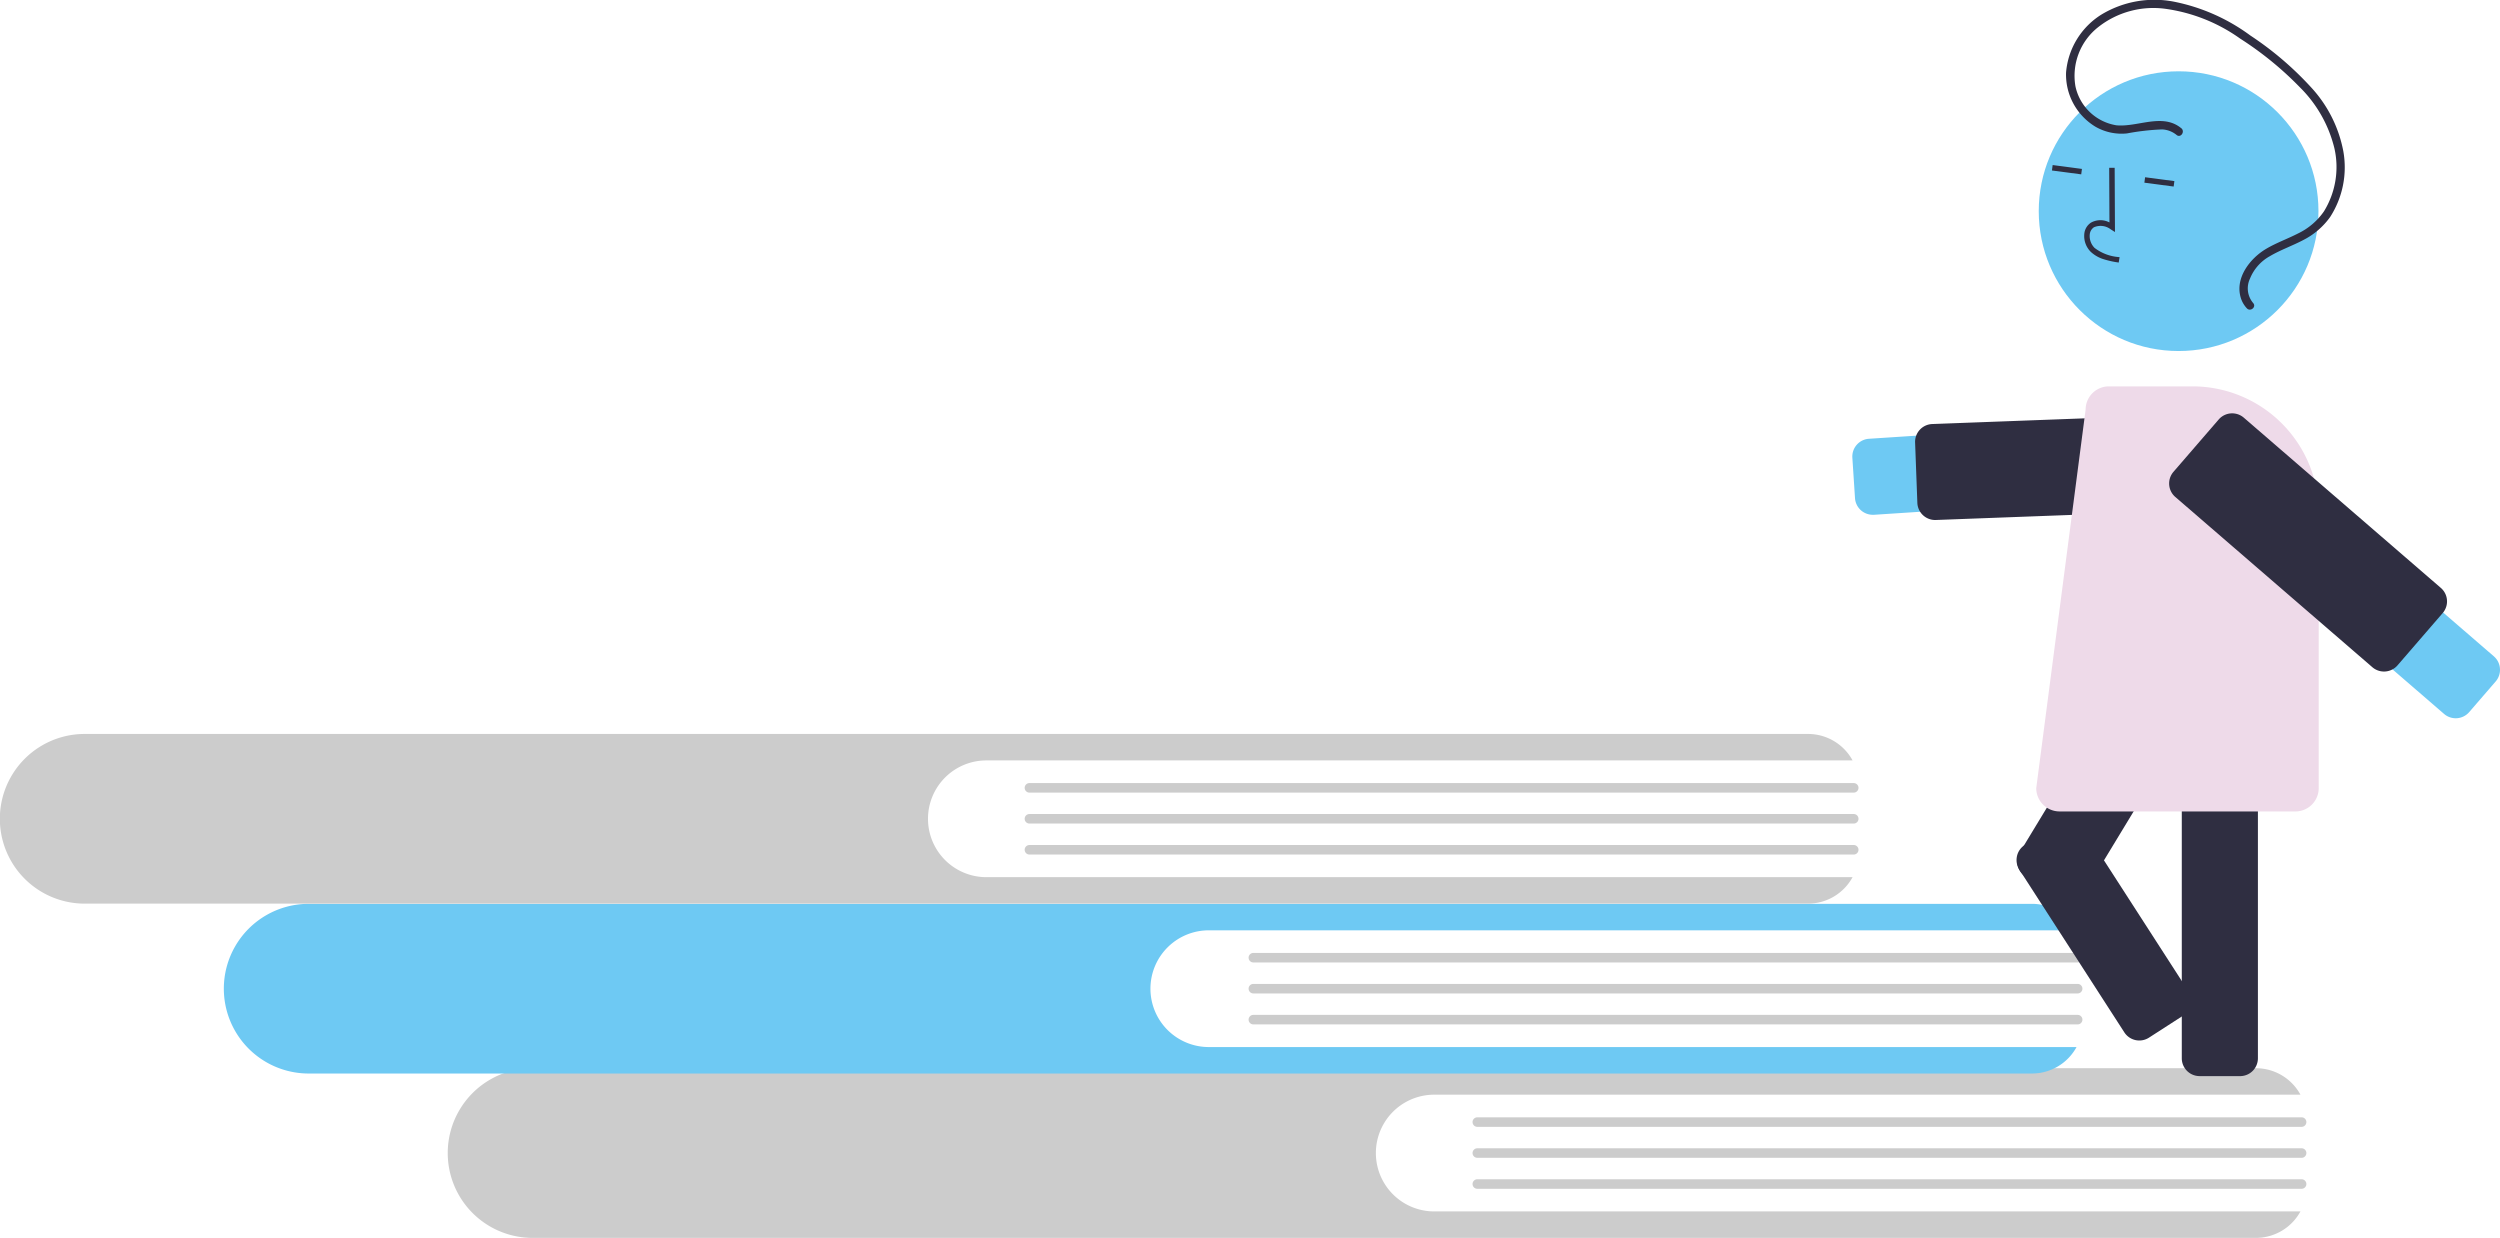 <svg xmlns="http://www.w3.org/2000/svg" width="249.949" height="123.763" viewBox="0 0 249.949 123.763">
  <g id="Group_6894" data-name="Group 6894" transform="translate(-46.026 -160)">
    <path id="Path_4410" data-name="Path 4410" d="M406.056,628.138a5.836,5.836,0,0,1,0-11.671h86.68a5.074,5.074,0,0,0-4.452-2.647h-172.3a8.482,8.482,0,0,0,0,16.964h172.3a5.074,5.074,0,0,0,4.452-2.647Z" transform="translate(-216.711 -347.021)" fill="#ccc"/>
    <path id="Path_4411" data-name="Path 4411" d="M764.042,632.678H681.63a.476.476,0,0,1,0-.953h82.412a.476.476,0,1,1,0,.953Z" transform="translate(-487.902 -360.016)" fill="#ccc"/>
    <path id="Path_4412" data-name="Path 4412" d="M764.042,643.971H681.63a.476.476,0,0,1,0-.953h82.412a.476.476,0,0,1,0,.953Z" transform="translate(-487.902 -368.213)" fill="#ccc"/>
    <path id="Path_4413" data-name="Path 4413" d="M764.042,655.265H681.63a.476.476,0,0,1,0-.953h82.412a.476.476,0,0,1,0,.953Z" transform="translate(-487.902 -376.41)" fill="#ccc"/>
    <path id="Path_4414" data-name="Path 4414" d="M324.4,568.2a5.836,5.836,0,1,1,0-11.671h86.68a5.074,5.074,0,0,0-4.452-2.647h-172.3a8.482,8.482,0,0,0,0,16.964h172.3a5.074,5.074,0,0,0,4.452-2.647Z" transform="translate(-157.441 -303.516)" fill="#6ec9f3"/>
    <path id="Path_4415" data-name="Path 4415" d="M682.384,572.738H599.972a.476.476,0,1,1,0-.953h82.412a.476.476,0,1,1,0,.953Z" transform="translate(-428.635 -316.512)" fill="#ccc"/>
    <path id="Path_4416" data-name="Path 4416" d="M682.384,584.031H599.972a.476.476,0,1,1,0-.953h82.412a.476.476,0,0,1,0,.953Z" transform="translate(-428.635 -324.707)" fill="#ccc"/>
    <path id="Path_4417" data-name="Path 4417" d="M682.384,595.324H599.972a.476.476,0,0,1,0-.953h82.412a.476.476,0,1,1,0,.953Z" transform="translate(-428.635 -332.904)" fill="#ccc"/>
    <path id="Path_4418" data-name="Path 4418" d="M242.74,506.257a5.836,5.836,0,0,1,0-11.671h86.68a5.074,5.074,0,0,0-4.452-2.647h-172.3a8.482,8.482,0,0,0,0,16.965h172.3a5.074,5.074,0,0,0,4.452-2.647Z" transform="translate(-98.174 -258.559)" fill="#ccc"/>
    <path id="Path_4419" data-name="Path 4419" d="M600.726,510.8H518.314a.476.476,0,1,1,0-.953h82.412a.476.476,0,0,1,0,.953Z" transform="translate(-369.365 -271.555)" fill="#ccc"/>
    <path id="Path_4420" data-name="Path 4420" d="M600.726,522.091H518.314a.476.476,0,0,1,0-.953h82.412a.476.476,0,0,1,0,.953Z" transform="translate(-369.365 -279.752)" fill="#ccc"/>
    <path id="Path_4421" data-name="Path 4421" d="M600.726,533.384H518.314a.476.476,0,0,1,0-.953h82.412a.476.476,0,0,1,0,.953Z" transform="translate(-369.365 -287.947)" fill="#ccc"/>
    <path id="Path_4422" data-name="Path 4422" d="M821.676,386.4a1.782,1.782,0,0,1-1.776-1.666l-.264-4.038A1.782,1.782,0,0,1,821.3,378.8l31.638-2.072a3.806,3.806,0,0,1,.5,7.6L821.8,386.4Q821.736,386.4,821.676,386.4Z" transform="translate(-588.412 -174.932)" fill="#6ec9f3"/>
    <path id="Path_4423" data-name="Path 4423" d="M844.527,385.945a1.784,1.784,0,0,1-1.78-1.716l-.225-6.032a1.782,1.782,0,0,1,1.715-1.847l26.016-.972a1.782,1.782,0,0,1,1.848,1.714l.225,6.032a1.782,1.782,0,0,1-1.715,1.847l-26.016.972Z" transform="translate(-605.025 -173.955)" fill="#2f2e41"/>
    <path id="Path_4424" data-name="Path 4424" d="M945.6,517.98h-4.047a1.784,1.784,0,0,1-1.782-1.782V482.469a1.784,1.784,0,0,1,1.782-1.782H945.6a1.784,1.784,0,0,1,1.782,1.782V516.2a1.784,1.784,0,0,1-1.782,1.782Z" transform="translate(-675.611 -250.391)" fill="#2f2e41"/>
    <path id="Path_4425" data-name="Path 4425" d="M884.086,461.019l-3.461-2.1a1.784,1.784,0,0,1-.6-2.448l17.483-28.844a1.784,1.784,0,0,1,2.448-.6l3.461,2.1a1.784,1.784,0,0,1,.6,2.448l-17.483,28.844a1.784,1.784,0,0,1-2.448.6Z" transform="translate(-632.059 -211.258)" fill="#2f2e41"/>
    <circle id="Ellipse_133" data-name="Ellipse 133" cx="13.983" cy="13.983" r="13.983" transform="translate(249.859 167.129)" fill="#6ec9f3"/>
    <path id="Path_4426" data-name="Path 4426" d="M906.057,294.6a3.316,3.316,0,0,1-1.211-.711,2.23,2.23,0,0,1-.652-1.766,1.5,1.5,0,0,1,.667-1.155,1.94,1.94,0,0,1,1.85-.022l-.026-5.459.548,0,.03,6.418-.423-.266a1.661,1.661,0,0,0-1.684-.207.964.964,0,0,0-.417.745,1.685,1.685,0,0,0,.485,1.316,4.533,4.533,0,0,0,2.5.921l-.087.541A9.036,9.036,0,0,1,906.057,294.6Z" transform="translate(-649.783 -108.707)" fill="#2f2e41"/>
    <rect id="Rectangle_17339" data-name="Rectangle 17339" width="0.548" height="2.953" transform="translate(251.178 177.045) rotate(-82.477)" fill="#2f2e41"/>
    <rect id="Rectangle_17340" data-name="Rectangle 17340" width="0.548" height="2.953" transform="translate(260.42 178.264) rotate(-82.477)" fill="#2f2e41"/>
    <path id="Path_4427" data-name="Path 4427" d="M912.61,407.691H889.03a2.333,2.333,0,0,1-2.331-2.331l4.937-37.855a2.328,2.328,0,0,1,2.329-2.313h8.368A12.621,12.621,0,0,1,914.94,377.8v27.561A2.333,2.333,0,0,1,912.61,407.691Z" transform="translate(-637.09 -166.563)" fill="#eedae9"/>
    <path id="Path_4428" data-name="Path 4428" d="M973.832,406.9a1.785,1.785,0,0,1-.265,1.921l-2.646,3.062a1.782,1.782,0,0,1-2.514.183l-23.992-20.728a3.806,3.806,0,0,1,4.976-5.759l23.992,20.727a1.773,1.773,0,0,1,.449.593Z" transform="translate(-678.025 -180.689)" fill="#6ec9f3"/>
    <path id="Path_4429" data-name="Path 4429" d="M962.777,393.069a1.785,1.785,0,0,1-.265,1.921l-4.519,5.231a1.784,1.784,0,0,1-2.514.183l-19.7-17.02a1.782,1.782,0,0,1-.184-2.514l4.519-5.23a1.782,1.782,0,0,1,2.514-.183l19.7,17.02a1.775,1.775,0,0,1,.449.593Z" transform="translate(-672.266 -173.697)" fill="#2f2e41"/>
    <path id="Path_4430" data-name="Path 4430" d="M909.06,237.127c-1.869-1.547-4.368-.084-6.482-.291a5,5,0,0,1-4.094-3.894,6.188,6.188,0,0,1,2.294-5.936,8.911,8.911,0,0,1,6.7-1.816,16.846,16.846,0,0,1,7.466,2.973,33.41,33.41,0,0,1,5.973,4.869,12.854,12.854,0,0,1,3.456,6.1,8.452,8.452,0,0,1-1.048,6.315,6.637,6.637,0,0,1-2.557,2.189c-1.069.551-2.214.951-3.248,1.57-1.564.936-3.065,2.844-2.532,4.79a2.684,2.684,0,0,0,.632,1.137c.361.386.99-.145.627-.532a2.264,2.264,0,0,1-.313-2.435,4.462,4.462,0,0,1,1.942-2.218c1.083-.647,2.284-1.056,3.4-1.647a7.409,7.409,0,0,0,2.674-2.3,9.164,9.164,0,0,0,1.316-6.569A12.96,12.96,0,0,0,922,232.994a32.377,32.377,0,0,0-6.035-5.139,19.114,19.114,0,0,0-7.7-3.391,10.24,10.24,0,0,0-7.172,1.294,7.563,7.563,0,0,0-3.549,5.812,6.1,6.1,0,0,0,2.948,5.413,5.237,5.237,0,0,0,3.142.665,23.89,23.89,0,0,1,3.507-.4,2.451,2.451,0,0,1,1.455.556c.409.338.875-.34.47-.676Z" transform="translate(-644.955 -64.309)" fill="#2f2e41"/>
    <path id="Path_4431" data-name="Path 4431" d="M879.537,527.1q.008-.046.018-.093a1.77,1.77,0,0,1,.776-1.122l3.4-2.194a1.784,1.784,0,0,1,2.464.532l10.491,16.265a1.782,1.782,0,0,1-.532,2.464l-3.4,2.193a1.784,1.784,0,0,1-2.464-.532L879.8,528.353a1.769,1.769,0,0,1-.262-1.249Z" transform="translate(-631.875 -281.4)" fill="#2f2e41"/>
  </g>
</svg>
